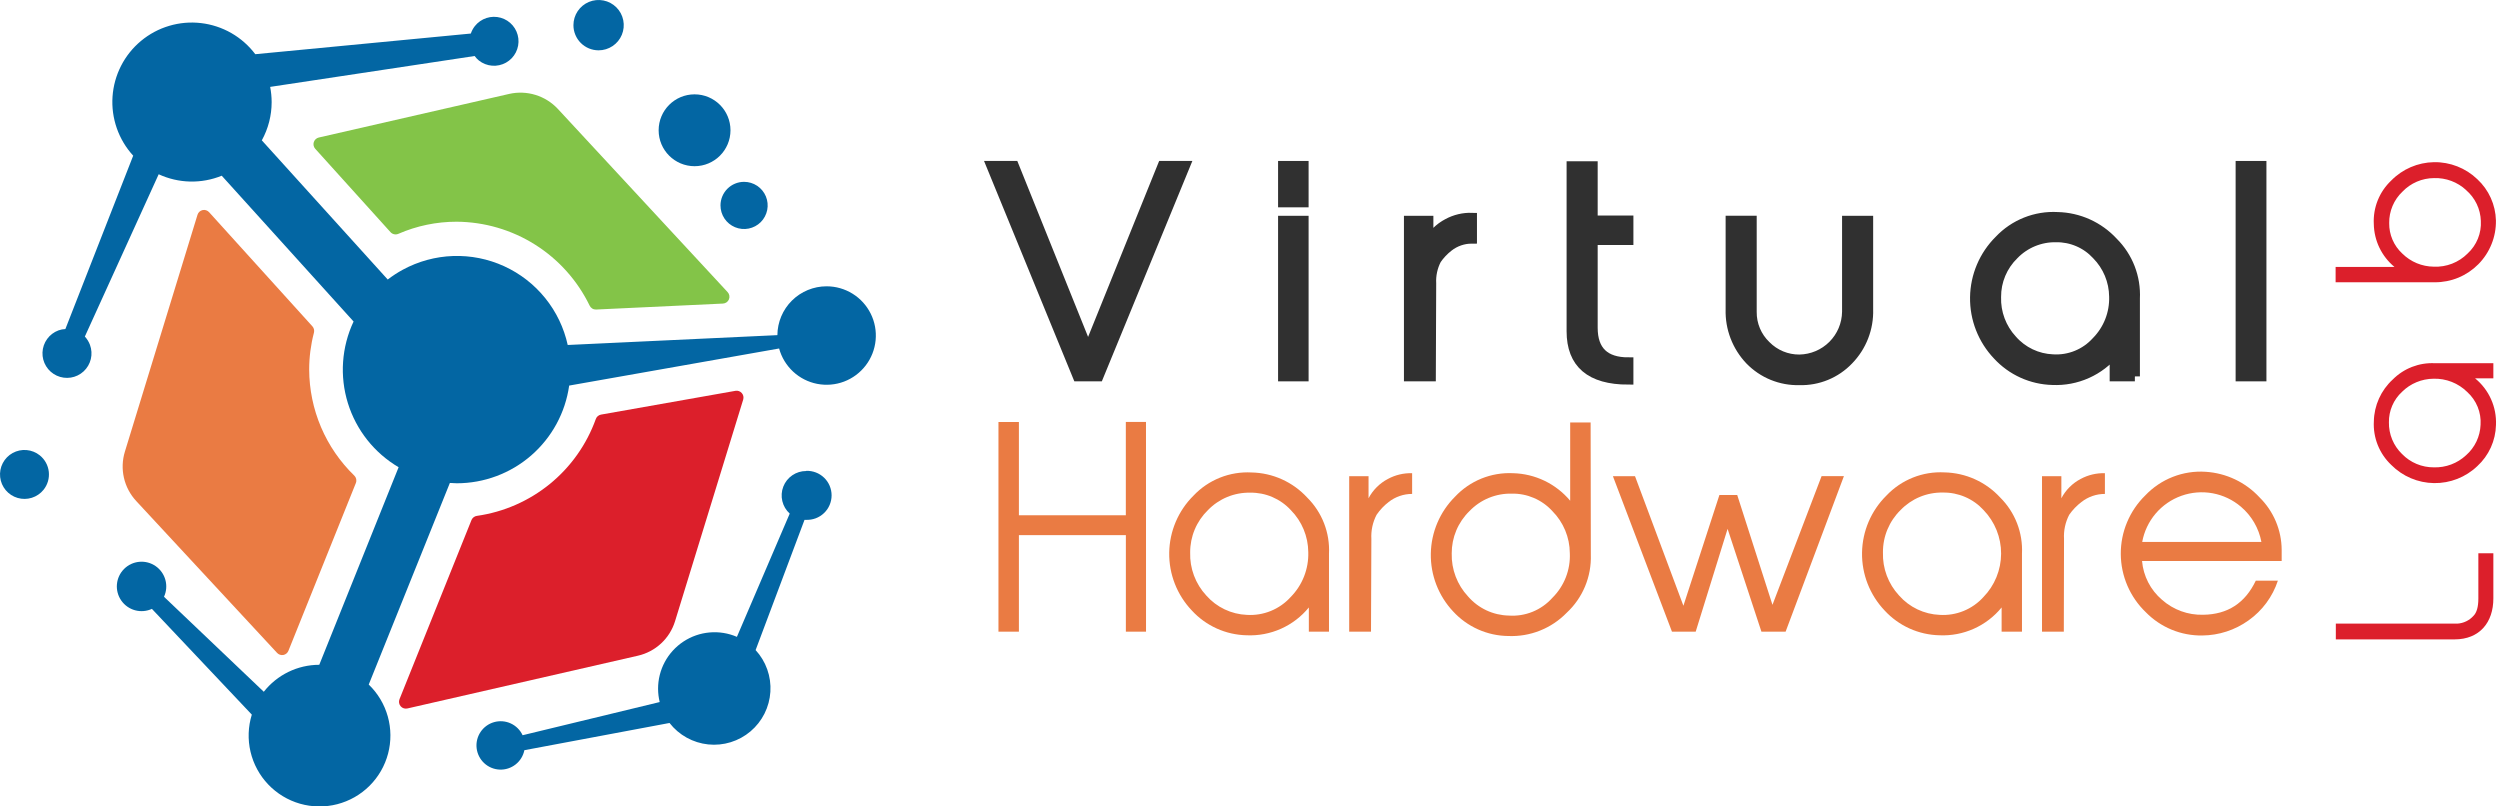 <svg width="248" height="80" viewBox="0 0 248 80" fill="none" xmlns="http://www.w3.org/2000/svg">
<path d="M79.976 46.725C79.485 46.722 79.005 46.869 78.599 47.146C78.193 47.422 77.881 47.816 77.704 48.273C77.526 48.731 77.492 49.232 77.606 49.71C77.72 50.188 77.976 50.62 78.34 50.949L73.101 63.176C72.248 62.808 71.317 62.657 70.392 62.739C69.466 62.82 68.576 63.13 67.8 63.641C67.025 64.152 66.388 64.848 65.948 65.666C65.509 66.484 65.279 67.399 65.281 68.328C65.283 68.771 65.337 69.213 65.441 69.644L51.842 72.935C51.602 72.418 51.185 72.002 50.666 71.764C50.147 71.526 49.56 71.481 49.011 71.637C48.461 71.793 47.986 72.139 47.669 72.614C47.352 73.089 47.215 73.662 47.282 74.228C47.35 74.795 47.617 75.32 48.036 75.707C48.455 76.095 48.998 76.321 49.569 76.344C50.139 76.367 50.699 76.186 51.148 75.833C51.597 75.48 51.906 74.979 52.018 74.419L66.417 71.719C66.881 72.314 67.46 72.81 68.12 73.175C68.78 73.541 69.507 73.769 70.258 73.847C71.008 73.925 71.767 73.85 72.488 73.627C73.208 73.404 73.877 73.038 74.453 72.55C75.028 72.063 75.5 71.464 75.838 70.79C76.177 70.115 76.375 69.379 76.422 68.626C76.47 67.874 76.364 67.119 76.112 66.407C75.86 65.696 75.467 65.043 74.957 64.488L79.808 51.569C79.86 51.569 79.912 51.569 79.964 51.569C80.292 51.582 80.618 51.529 80.925 51.413C81.231 51.297 81.511 51.12 81.747 50.893C81.984 50.666 82.172 50.394 82.3 50.092C82.428 49.791 82.495 49.467 82.495 49.139C82.495 48.811 82.428 48.487 82.3 48.185C82.172 47.884 81.984 47.612 81.747 47.385C81.511 47.158 81.231 46.981 80.925 46.865C80.618 46.749 80.292 46.696 79.964 46.709L79.976 46.725Z" fill="#0366A3"/>
<path d="M82 28.402C80.712 28.401 79.475 28.91 78.56 29.817C77.645 30.725 77.126 31.957 77.117 33.246L56.318 34.222C55.944 32.519 55.179 30.927 54.084 29.571C52.989 28.215 51.594 27.132 50.008 26.407C48.423 25.683 46.691 25.337 44.949 25.396C43.207 25.456 41.503 25.919 39.971 26.75C39.443 27.035 38.938 27.363 38.463 27.73L25.972 13.923C26.613 12.759 26.949 11.452 26.948 10.123C26.946 9.618 26.896 9.115 26.8 8.619L47.083 5.556C47.204 5.723 47.346 5.873 47.507 6.004C47.883 6.3 48.34 6.479 48.818 6.517C49.297 6.554 49.775 6.449 50.194 6.215C50.613 5.981 50.953 5.628 51.171 5.2C51.389 4.773 51.476 4.291 51.42 3.814C51.364 3.337 51.169 2.888 50.858 2.523C50.547 2.157 50.134 1.892 49.673 1.761C49.211 1.63 48.721 1.638 48.264 1.785C47.807 1.933 47.405 2.212 47.106 2.588C46.932 2.81 46.796 3.06 46.706 3.328L25.324 5.376C24.682 4.524 23.873 3.811 22.948 3.28C22.022 2.75 20.998 2.413 19.939 2.29C18.879 2.166 17.805 2.26 16.782 2.564C15.76 2.867 14.809 3.376 13.989 4.058C13.168 4.74 12.495 5.581 12.009 6.531C11.523 7.481 11.236 8.52 11.163 9.584C11.09 10.649 11.235 11.717 11.587 12.724C11.939 13.731 12.492 14.656 13.213 15.443L6.485 32.642C6.252 32.65 6.021 32.694 5.801 32.774C5.35 32.941 4.959 33.237 4.676 33.627C4.394 34.016 4.233 34.481 4.215 34.961C4.196 35.442 4.321 35.917 4.573 36.327C4.824 36.737 5.192 37.063 5.629 37.264C6.066 37.465 6.553 37.532 7.028 37.456C7.503 37.38 7.945 37.165 8.298 36.838C8.651 36.511 8.898 36.087 9.01 35.619C9.122 35.151 9.092 34.661 8.925 34.21C8.811 33.905 8.638 33.625 8.417 33.386L15.741 17.287C16.718 17.738 17.777 17.984 18.853 18.009C19.93 18.033 20.999 17.837 21.996 17.431L35.075 31.894C33.884 34.427 33.682 37.313 34.509 39.987C35.335 42.661 37.131 44.93 39.543 46.349L31.672 65.948C30.611 65.948 29.565 66.189 28.612 66.653C27.659 67.116 26.823 67.79 26.168 68.623L16.269 59.2C16.51 58.677 16.559 58.087 16.408 57.531C16.258 56.976 15.916 56.491 15.444 56.162C14.972 55.833 14.399 55.68 13.826 55.731C13.252 55.782 12.715 56.033 12.308 56.44C11.901 56.847 11.65 57.384 11.6 57.957C11.549 58.53 11.701 59.103 12.031 59.575C12.36 60.047 12.844 60.389 13.4 60.54C13.955 60.69 14.546 60.641 15.069 60.4L24.98 70.891C24.61 72.086 24.566 73.359 24.852 74.576C25.139 75.794 25.744 76.914 26.608 77.819C27.471 78.725 28.56 79.384 29.762 79.728C30.965 80.073 32.238 80.09 33.45 79.778C34.661 79.466 35.768 78.837 36.655 77.955C37.542 77.073 38.178 75.971 38.497 74.761C38.816 73.551 38.806 72.278 38.469 71.074C38.132 69.869 37.48 68.776 36.579 67.907L44.627 47.909C44.855 47.909 45.079 47.941 45.307 47.941C48.022 47.941 50.646 46.961 52.696 45.18C54.745 43.399 56.083 40.938 56.462 38.249L77.288 34.57C77.528 35.448 78.008 36.242 78.675 36.862C79.342 37.483 80.169 37.904 81.063 38.079C81.957 38.253 82.881 38.175 83.733 37.852C84.584 37.529 85.328 36.974 85.881 36.25C86.434 35.527 86.773 34.663 86.861 33.757C86.949 32.85 86.782 31.937 86.378 31.121C85.974 30.305 85.351 29.617 84.577 29.137C83.803 28.657 82.911 28.402 82 28.402Z" fill="#0366A3"/>
<path d="M3.945 45.169C3.57 44.869 3.115 44.687 2.637 44.646C2.158 44.604 1.679 44.706 1.258 44.937C0.837 45.168 0.495 45.519 0.273 45.945C0.052 46.371 -0.038 46.853 0.015 47.33C0.067 47.807 0.26 48.258 0.569 48.626C0.877 48.993 1.288 49.261 1.749 49.395C2.21 49.53 2.7 49.524 3.158 49.38C3.615 49.236 4.02 48.959 4.321 48.585C4.521 48.336 4.669 48.05 4.759 47.744C4.848 47.437 4.876 47.116 4.841 46.799C4.806 46.482 4.709 46.174 4.555 45.895C4.401 45.615 4.194 45.368 3.945 45.169Z" fill="#0366A3"/>
<path d="M68.901 16.487C70.869 16.487 72.464 14.891 72.464 12.923C72.464 10.955 70.869 9.359 68.901 9.359C66.933 9.359 65.337 10.955 65.337 12.923C65.337 14.891 66.933 16.487 68.901 16.487Z" fill="#0366A3"/>
<path d="M71.473 20.375C71.472 20.838 71.608 21.29 71.865 21.676C72.122 22.061 72.487 22.361 72.914 22.539C73.342 22.717 73.812 22.764 74.266 22.674C74.721 22.584 75.138 22.362 75.466 22.035C75.793 21.707 76.016 21.291 76.107 20.837C76.198 20.383 76.152 19.912 75.975 19.484C75.798 19.056 75.498 18.691 75.113 18.433C74.728 18.176 74.275 18.039 73.812 18.039C73.193 18.039 72.598 18.285 72.159 18.723C71.721 19.161 71.474 19.755 71.473 20.375Z" fill="#0366A3"/>
<path d="M59.381 4.992C59.874 4.992 60.357 4.845 60.767 4.571C61.178 4.297 61.498 3.907 61.687 3.451C61.875 2.995 61.925 2.493 61.828 2.009C61.732 1.525 61.495 1.08 61.145 0.731C60.796 0.382 60.352 0.144 59.867 0.048C59.383 -0.048 58.882 0.001 58.425 0.19C57.969 0.379 57.58 0.699 57.305 1.109C57.031 1.52 56.885 2.002 56.885 2.496C56.884 2.824 56.948 3.149 57.074 3.452C57.199 3.755 57.383 4.03 57.615 4.262C57.846 4.494 58.122 4.678 58.425 4.803C58.728 4.928 59.053 4.992 59.381 4.992Z" fill="#0366A3"/>
<path d="M20.744 21.051C20.664 20.961 20.561 20.894 20.447 20.857C20.332 20.82 20.21 20.815 20.093 20.841C19.976 20.867 19.867 20.924 19.779 21.006C19.691 21.088 19.627 21.192 19.592 21.307L12.392 44.793C12.131 45.637 12.097 46.536 12.294 47.397C12.491 48.259 12.911 49.053 13.512 49.701L27.487 64.768C27.565 64.852 27.662 64.914 27.771 64.95C27.879 64.986 27.994 64.994 28.107 64.974C28.219 64.953 28.324 64.904 28.412 64.832C28.5 64.759 28.569 64.666 28.611 64.56L35.303 47.913C35.353 47.788 35.364 47.652 35.336 47.52C35.307 47.389 35.24 47.27 35.143 47.177C33.734 45.811 32.612 44.177 31.844 42.371C31.076 40.565 30.678 38.624 30.671 36.662C30.671 35.426 30.83 34.197 31.143 33.002C31.172 32.894 31.173 32.78 31.147 32.671C31.122 32.562 31.069 32.462 30.995 32.378L20.744 21.051Z" fill="#EA7B43"/>
<path d="M31.267 14.755L38.743 23.035C38.839 23.139 38.966 23.21 39.105 23.239C39.244 23.268 39.389 23.252 39.519 23.195C41.338 22.402 43.302 21.994 45.286 21.995C48.043 22.009 50.741 22.795 53.074 24.264C55.406 25.733 57.281 27.826 58.486 30.306C58.541 30.428 58.631 30.532 58.745 30.603C58.859 30.674 58.991 30.71 59.125 30.706L71.713 30.114C71.842 30.109 71.968 30.066 72.074 29.992C72.18 29.917 72.263 29.814 72.312 29.694C72.361 29.573 72.374 29.442 72.35 29.314C72.326 29.186 72.266 29.068 72.177 28.974L55.338 10.803C54.734 10.156 53.972 9.678 53.126 9.417C52.281 9.155 51.381 9.121 50.518 9.315L31.619 13.643C31.505 13.67 31.4 13.727 31.314 13.807C31.228 13.887 31.164 13.987 31.128 14.099C31.093 14.211 31.087 14.331 31.111 14.445C31.136 14.56 31.189 14.667 31.267 14.755Z" fill="#83C448"/>
<path d="M66.961 61.636L73.725 39.638C73.758 39.526 73.763 39.408 73.739 39.295C73.714 39.181 73.66 39.076 73.583 38.989C73.506 38.902 73.408 38.836 73.299 38.797C73.189 38.759 73.071 38.749 72.957 38.77L59.617 41.129C59.5 41.151 59.39 41.203 59.299 41.281C59.208 41.359 59.14 41.46 59.102 41.573C58.196 44.093 56.62 46.319 54.544 48.01C52.467 49.701 49.969 50.795 47.318 51.173C47.201 51.187 47.09 51.231 46.995 51.301C46.901 51.371 46.826 51.465 46.778 51.573L39.631 69.359C39.583 69.476 39.569 69.604 39.589 69.729C39.61 69.853 39.665 69.969 39.748 70.064C39.831 70.16 39.939 70.23 40.059 70.267C40.18 70.304 40.309 70.307 40.431 70.275L63.289 65.044C64.146 64.847 64.936 64.428 65.58 63.83C66.225 63.232 66.701 62.476 66.961 61.636Z" fill="#DC1F2B"/>
<path d="M108.966 37.33H106.91L98.362 16.467H100.578L107.938 34.758L115.325 16.467H117.537L108.966 37.33Z" fill="#303030" stroke="#303030" stroke-miterlimit="10"/>
<path d="M129.313 20.067H127.285V16.467H129.313V20.067ZM129.313 37.33H127.285V21.907H129.313V37.33Z" fill="#303030" stroke="#303030" stroke-miterlimit="10"/>
<path d="M141.935 37.33H139.771V21.907H141.691V24.099C142.122 23.277 142.793 22.608 143.615 22.179C144.351 21.78 145.179 21.584 146.015 21.611V23.666C145.171 23.664 144.351 23.946 143.687 24.466C143.223 24.825 142.818 25.254 142.487 25.738C142.106 26.471 141.928 27.293 141.971 28.118L141.935 37.33Z" fill="#303030" stroke="#303030" stroke-miterlimit="10"/>
<path d="M161.534 37.654C157.774 37.654 155.906 36.054 155.906 32.854V16.495H157.99V21.878H161.534V23.802H157.99V32.514C157.99 34.814 159.19 35.95 161.534 35.95V37.654Z" fill="#303030" stroke="#303030" stroke-miterlimit="10"/>
<path d="M185.317 30.698C185.345 31.621 185.187 32.54 184.852 33.4C184.518 34.26 184.013 35.044 183.369 35.706C182.743 36.361 181.986 36.878 181.147 37.223C180.309 37.567 179.407 37.732 178.501 37.706C177.59 37.73 176.685 37.564 175.841 37.22C174.998 36.876 174.235 36.36 173.601 35.706C172.967 35.039 172.47 34.253 172.141 33.394C171.811 32.534 171.655 31.618 171.682 30.698V21.898H173.765V30.934C173.757 31.56 173.878 32.181 174.12 32.758C174.362 33.336 174.721 33.857 175.173 34.29C175.607 34.731 176.125 35.081 176.697 35.318C177.269 35.555 177.882 35.675 178.501 35.67C179.751 35.652 180.945 35.147 181.829 34.263C182.713 33.378 183.216 32.184 183.233 30.934V21.907H185.317V30.698Z" fill="#303030" stroke="#303030" stroke-miterlimit="10"/>
<path d="M211.779 37.33H209.779V34.93C209.037 35.839 208.093 36.562 207.022 37.041C205.951 37.52 204.783 37.742 203.611 37.69C202.586 37.665 201.575 37.434 200.641 37.011C199.706 36.587 198.867 35.98 198.172 35.226C196.703 33.683 195.898 31.626 195.929 29.497C195.959 27.367 196.823 25.334 198.336 23.834C199.072 23.055 199.969 22.446 200.964 22.049C201.959 21.652 203.029 21.476 204.099 21.535C205.14 21.558 206.164 21.79 207.113 22.218C208.061 22.647 208.913 23.262 209.619 24.026C210.349 24.753 210.918 25.625 211.29 26.585C211.662 27.546 211.829 28.573 211.779 29.602V37.342V37.33ZM198.008 29.454C197.957 31.034 198.532 32.571 199.608 33.73C200.114 34.307 200.733 34.774 201.426 35.104C202.119 35.434 202.872 35.62 203.639 35.65C204.446 35.701 205.255 35.57 206.004 35.266C206.753 34.962 207.424 34.493 207.967 33.894C208.547 33.307 209.002 32.61 209.305 31.842C209.607 31.075 209.751 30.254 209.727 29.43C209.714 27.868 209.093 26.373 207.995 25.262C207.483 24.706 206.859 24.264 206.164 23.966C205.469 23.668 204.719 23.519 203.963 23.53C203.182 23.515 202.407 23.661 201.685 23.959C200.963 24.257 200.31 24.701 199.768 25.262C199.207 25.807 198.763 26.459 198.46 27.179C198.158 27.899 198.004 28.673 198.008 29.454Z" fill="#303030" stroke="#303030" stroke-miterlimit="10"/>
<path d="M224.33 37.33H222.274V16.467H224.33V37.33Z" fill="#303030" stroke="#303030" stroke-miterlimit="10"/>
<path d="M113.686 62.66H111.686V53.084H101.075V62.66H99.047V41.861H101.075V51.117H111.682V41.853H113.682L113.686 62.66Z" fill="#EA7B43"/>
<path d="M131.836 62.66H129.837V60.26C129.094 61.169 128.15 61.891 127.08 62.37C126.009 62.849 124.841 63.072 123.669 63.02C122.643 62.998 121.632 62.769 120.697 62.346C119.763 61.924 118.923 61.316 118.229 60.56C116.761 59.017 115.956 56.961 115.986 54.831C116.017 52.701 116.881 50.669 118.393 49.169C119.129 48.39 120.025 47.781 121.02 47.384C122.014 46.987 123.083 46.811 124.153 46.869C125.193 46.889 126.219 47.12 127.167 47.548C128.116 47.976 128.968 48.591 129.673 49.357C130.404 50.082 130.975 50.953 131.348 51.914C131.721 52.875 131.887 53.903 131.836 54.932V62.668V62.66ZM118.065 54.8C118.014 56.381 118.589 57.917 119.665 59.076C120.172 59.652 120.79 60.119 121.482 60.449C122.175 60.779 122.927 60.965 123.693 60.996C124.501 61.046 125.309 60.914 126.059 60.609C126.809 60.305 127.481 59.836 128.025 59.236C128.605 58.65 129.06 57.952 129.362 57.185C129.664 56.417 129.806 55.597 129.781 54.772C129.769 53.211 129.149 51.716 128.053 50.605C127.54 50.048 126.916 49.607 126.222 49.308C125.527 49.01 124.777 48.861 124.021 48.873C123.24 48.857 122.464 49.003 121.743 49.301C121.021 49.599 120.368 50.043 119.825 50.605C119.265 51.15 118.82 51.802 118.518 52.523C118.215 53.244 118.061 54.019 118.065 54.8Z" fill="#EA7B43"/>
<path d="M136.004 62.66H133.84V47.241H135.76V49.429C136.191 48.608 136.862 47.939 137.684 47.509C138.42 47.112 139.247 46.916 140.083 46.941V48.997C139.24 48.996 138.421 49.278 137.756 49.797C137.291 50.155 136.887 50.584 136.556 51.069C136.171 51.808 135.993 52.637 136.04 53.468L136.004 62.66Z" fill="#EA7B43"/>
<path d="M157.81 55.032C157.847 56.108 157.651 57.179 157.237 58.173C156.823 59.167 156.2 60.06 155.41 60.792C154.661 61.561 153.758 62.163 152.76 62.559C151.762 62.956 150.692 63.137 149.619 63.092C148.59 63.081 147.575 62.859 146.636 62.441C145.696 62.023 144.852 61.416 144.155 60.66C142.697 59.11 141.902 57.053 141.937 54.926C141.972 52.799 142.835 50.769 144.343 49.269C145.074 48.489 145.965 47.877 146.955 47.475C147.946 47.073 149.011 46.891 150.079 46.941C151.166 46.965 152.236 47.221 153.216 47.692C154.196 48.163 155.064 48.839 155.762 49.673V41.909H157.79L157.81 55.032ZM149.667 61.064C150.475 61.121 151.285 60.992 152.035 60.687C152.785 60.382 153.456 59.908 153.995 59.304C154.577 58.727 155.032 58.034 155.331 57.27C155.629 56.506 155.764 55.688 155.726 54.868C155.717 53.306 155.095 51.81 153.995 50.701C153.485 50.142 152.862 49.699 152.168 49.4C151.473 49.101 150.723 48.954 149.967 48.969C149.186 48.95 148.409 49.095 147.687 49.393C146.964 49.691 146.312 50.137 145.771 50.701C145.211 51.246 144.766 51.898 144.463 52.619C144.161 53.34 144.007 54.114 144.011 54.896C143.97 56.48 144.553 58.016 145.635 59.172C146.138 59.752 146.756 60.219 147.45 60.545C148.145 60.871 148.9 61.048 149.667 61.064Z" fill="#EA7B43"/>
<path d="M177.133 62.66H174.733L171.377 52.461L168.213 62.66H165.858L160.002 47.241H162.194L166.994 60.092L170.565 49.105H172.333L175.829 60L180.701 47.233H182.916L177.133 62.66Z" fill="#EA7B43"/>
<path d="M200.56 62.66H198.56V60.26C197.819 61.169 196.875 61.892 195.804 62.371C194.733 62.85 193.565 63.073 192.393 63.02C191.367 62.997 190.357 62.767 189.422 62.345C188.487 61.922 187.648 61.315 186.953 60.56C185.484 59.015 184.68 56.955 184.714 54.824C184.748 52.692 185.616 50.659 187.133 49.161C187.869 48.382 188.766 47.773 189.761 47.376C190.757 46.978 191.827 46.803 192.897 46.861C193.937 46.883 194.962 47.114 195.91 47.541C196.859 47.969 197.711 48.584 198.416 49.349C199.148 50.075 199.718 50.946 200.091 51.907C200.464 52.867 200.63 53.895 200.58 54.924V62.66H200.56ZM186.789 54.8C186.738 56.381 187.313 57.917 188.389 59.076C188.896 59.652 189.515 60.119 190.208 60.449C190.901 60.779 191.654 60.965 192.421 60.996C193.228 61.046 194.036 60.914 194.785 60.609C195.534 60.304 196.205 59.835 196.748 59.236C197.873 58.083 198.504 56.537 198.51 54.926C198.515 53.315 197.893 51.766 196.776 50.605C196.264 50.044 195.639 49.599 194.942 49.299C194.245 48.998 193.492 48.849 192.733 48.861C191.952 48.845 191.177 48.991 190.456 49.289C189.734 49.587 189.083 50.031 188.541 50.593C187.98 51.14 187.536 51.795 187.235 52.518C186.934 53.241 186.782 54.017 186.789 54.8Z" fill="#EA7B43"/>
<path d="M204.731 62.66H202.567V47.241H204.487V49.429C204.916 48.608 205.586 47.938 206.407 47.509C207.143 47.112 207.971 46.916 208.807 46.941V48.997C207.965 48.996 207.147 49.278 206.483 49.797C206.012 50.154 205.601 50.583 205.263 51.069C204.88 51.808 204.703 52.637 204.751 53.468L204.731 62.66Z" fill="#EA7B43"/>
<path d="M225.966 57.6C225.441 59.197 224.416 60.582 223.043 61.552C221.708 62.506 220.112 63.026 218.471 63.04C217.43 63.057 216.397 62.862 215.434 62.467C214.472 62.071 213.599 61.484 212.871 60.74C212.089 59.992 211.466 59.094 211.038 58.099C210.61 57.105 210.387 56.035 210.382 54.952C210.377 53.87 210.589 52.797 211.008 51.799C211.426 50.801 212.04 49.897 212.815 49.141C213.579 48.336 214.511 47.709 215.544 47.305C216.578 46.9 217.688 46.728 218.795 46.801C220.841 46.928 222.76 47.839 224.151 49.345C224.84 50.025 225.388 50.834 225.764 51.726C226.14 52.618 226.337 53.576 226.342 54.544V55.652H212.491C212.619 57.144 213.329 58.525 214.467 59.496C215.59 60.493 217.05 61.025 218.551 60.984C220.987 60.956 222.719 59.82 223.775 57.6H225.966ZM224.331 53.761C224.076 52.398 223.359 51.165 222.303 50.269C221.5 49.585 220.532 49.124 219.495 48.933C218.458 48.743 217.389 48.829 216.396 49.183C215.402 49.537 214.52 50.146 213.837 50.95C213.155 51.754 212.696 52.723 212.507 53.761H224.331Z" fill="#EA7B43"/>
<path d="M247.341 54.884V59.368C247.341 61.74 245.981 63.428 243.485 63.428H231.714V61.864H243.769C244.383 61.827 244.958 61.55 245.369 61.092C245.693 60.768 245.853 60.2 245.853 59.368V54.884H247.341Z" fill="#DC1F2B"/>
<path d="M247.341 36.03V37.533H245.529C246.211 38.09 246.754 38.798 247.113 39.602C247.473 40.405 247.64 41.282 247.601 42.161C247.582 42.93 247.409 43.687 247.092 44.387C246.774 45.087 246.319 45.717 245.753 46.237C244.597 47.341 243.055 47.947 241.457 47.924C239.859 47.902 238.334 47.253 237.209 46.117C236.626 45.564 236.169 44.891 235.872 44.145C235.574 43.398 235.442 42.596 235.486 41.793C235.501 41.013 235.675 40.244 235.996 39.532C236.317 38.821 236.779 38.182 237.353 37.654C237.897 37.106 238.55 36.678 239.269 36.398C239.988 36.119 240.758 35.993 241.529 36.03H247.333H247.341ZM241.433 46.361C242.616 46.399 243.767 45.968 244.633 45.161C245.065 44.781 245.416 44.317 245.664 43.797C245.911 43.277 246.05 42.712 246.073 42.137C246.112 41.531 246.013 40.925 245.784 40.362C245.556 39.8 245.203 39.297 244.753 38.889C244.314 38.454 243.79 38.112 243.215 37.885C242.639 37.658 242.024 37.551 241.405 37.569C240.234 37.579 239.113 38.045 238.281 38.869C237.864 39.253 237.532 39.721 237.308 40.242C237.084 40.764 236.973 41.326 236.981 41.893C236.971 42.478 237.08 43.06 237.304 43.6C237.528 44.141 237.86 44.63 238.281 45.037C238.69 45.459 239.18 45.794 239.722 46.021C240.264 46.249 240.846 46.364 241.433 46.361Z" fill="#DC1F2B"/>
<path d="M241.453 28.002H231.693V26.478H237.529C236.9 25.958 236.392 25.308 236.038 24.573C235.684 23.837 235.495 23.034 235.481 22.218C235.44 21.419 235.572 20.62 235.87 19.877C236.168 19.134 236.623 18.465 237.205 17.915C238.323 16.77 239.848 16.114 241.448 16.087C243.048 16.061 244.593 16.668 245.748 17.775C246.314 18.299 246.77 18.932 247.087 19.636C247.404 20.339 247.578 21.099 247.596 21.87C247.609 22.674 247.461 23.472 247.162 24.217C246.862 24.963 246.417 25.641 245.852 26.212C245.286 26.783 244.613 27.235 243.871 27.543C243.128 27.85 242.332 28.006 241.529 28.002H241.453ZM244.653 18.867C243.787 18.058 242.636 17.627 241.453 17.667C240.869 17.67 240.292 17.79 239.755 18.02C239.218 18.25 238.733 18.586 238.329 19.007C237.904 19.407 237.567 19.892 237.34 20.43C237.113 20.967 237 21.547 237.009 22.13C237 22.698 237.112 23.26 237.336 23.781C237.56 24.302 237.891 24.77 238.309 25.154C239.141 25.978 240.262 26.445 241.433 26.454C242.05 26.482 242.667 26.381 243.244 26.157C243.82 25.933 244.344 25.592 244.781 25.154C245.228 24.745 245.578 24.241 245.807 23.679C246.035 23.117 246.135 22.512 246.1 21.906C246.08 21.326 245.94 20.756 245.689 20.232C245.438 19.708 245.081 19.242 244.641 18.863L244.653 18.867Z" fill="#DC1F2B"/>
</svg>
